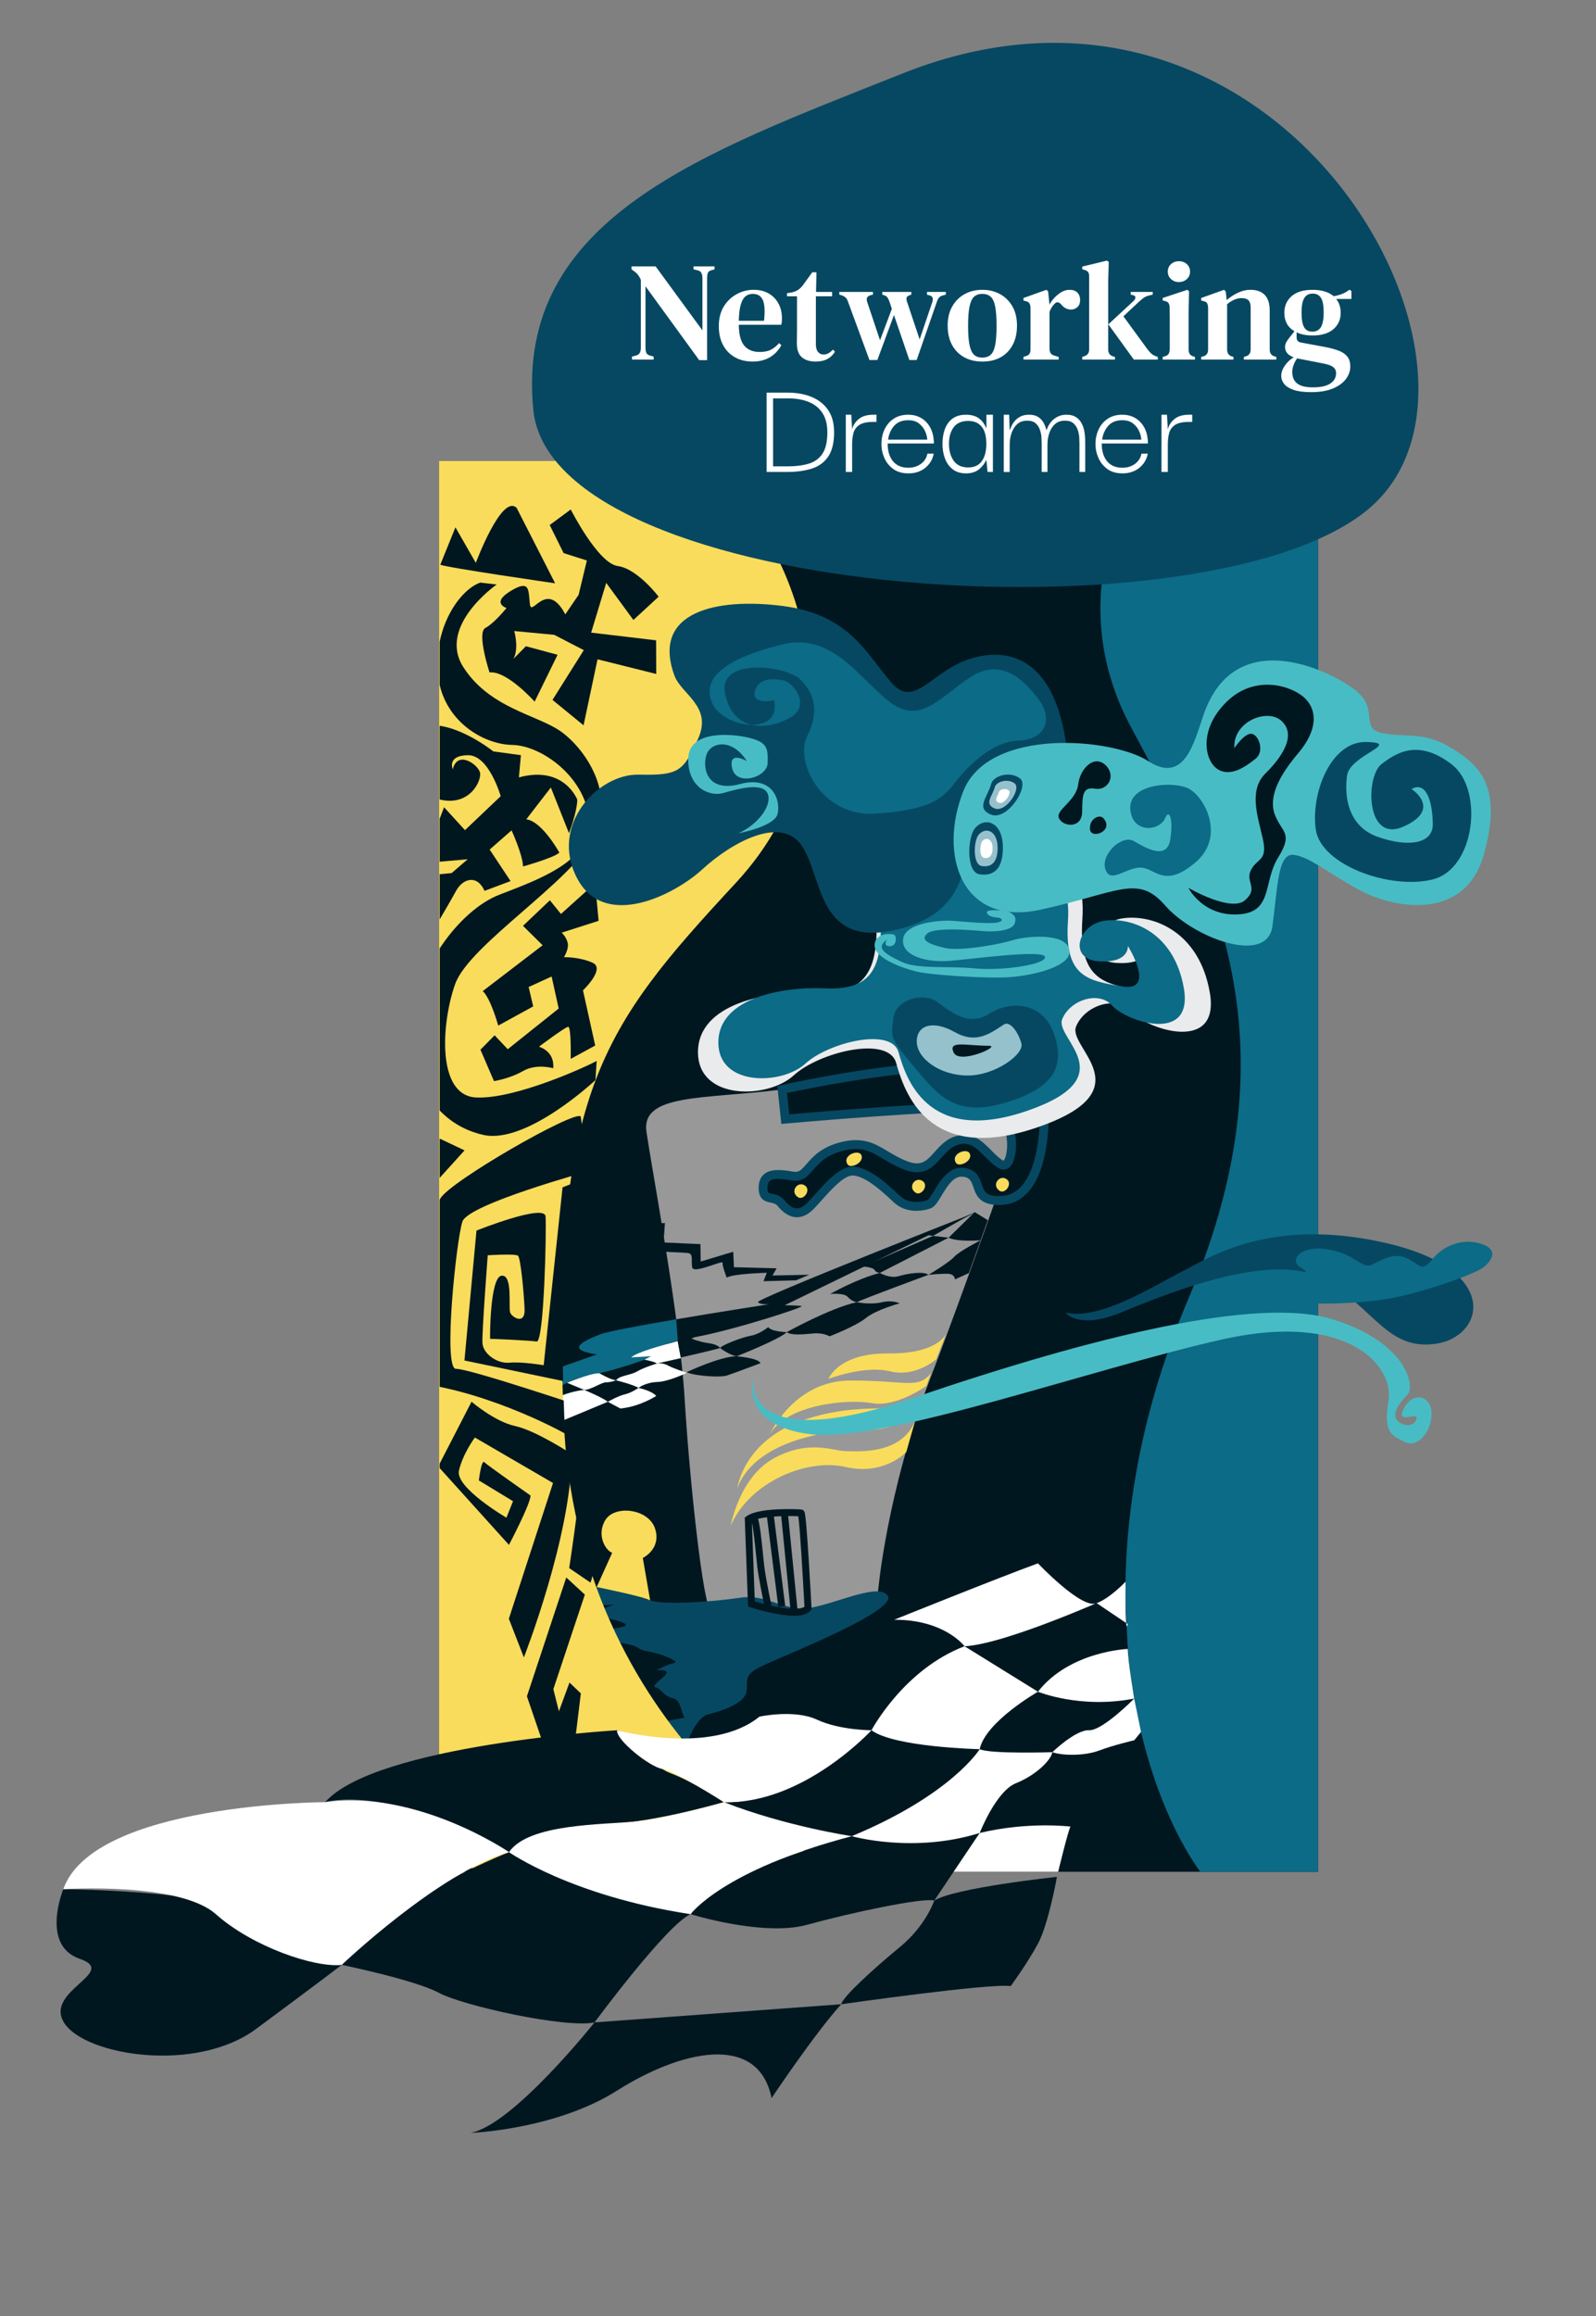 <?xml version="1.0" encoding="UTF-8"?><svg id="Capa_2" xmlns="http://www.w3.org/2000/svg" xmlns:xlink="http://www.w3.org/1999/xlink" viewBox="0 0 1080 1567"><rect x="0" y="0" width="1080" height="1567" fill="#808080" stroke="none"/><defs><style>.cls-1{clip-path:url(#clippath);}.cls-2{fill:none;}.cls-2,.cls-3,.cls-4,.cls-5,.cls-6,.cls-7,.cls-8,.cls-9,.cls-10,.cls-11{stroke-width:0px;}.cls-3{fill:#f9dc5c;}.cls-4{fill:#48bcc4;}.cls-5{fill:#95c1cc;}.cls-6{fill:#0c6b86;}.cls-7{fill:#064862;}.cls-8{fill:#989898;}.cls-9{fill:#fff;}.cls-10{fill:#eaebed;}.cls-11{fill:#011720;}</style><clipPath id="clippath"><path class="cls-2" d="m472.52,311.92h-175v951.98h265.87s-173.39-88.07-181.58-306.21,25.6-262.17,116.75-360.49c91.15-98.31,43.17-237.73-26.04-285.28Z"/></clipPath></defs><rect class="cls-11" x="297.03" y="311.88" width="594.81" height="954.46"/><path class="cls-8" d="m594.16,1076.67s5.8-67.49,35.62-144.85c29.82-77.36,74.22-207.02,75.25-209.88s-122.81,8.42-175.75,15.14c-52.94,6.72-95.71,2.53-91.82,28.81,3.89,26.28,22.52,125.38,25.81,180.18,3.29,54.8,12.54,141.4,17.87,143.71,0,0,94.13,15.46,113.03-13.11Z"/><path class="cls-7" d="m464.82,1179.34s6.09-17.54,14.31-19.52c8.22-1.98,24.57-7.07,25.97-15.28s-2.92-10.92,10.88-17.57c13.8-6.65,91.94-37.25,84.68-47.49-7.26-10.25-44.69,10.71-60.5,8.7-7.9-1-13.92-3.41-19.92-5.26s-11.97-3.15-19.77-1.95c-15.61,2.4-50.37,5.2-60.52,1.78-10.15-3.42-26.6-7.63-51.77-11.93-25.17-4.29-61-3.56-60.71,3.27.29,6.83,10.8,1.3,18.22,7.35s6.87,5.96,15.71,6.9c8.85.95,54.26-2.85,54.26-2.85,0,0-18.87,6.64-11.76,7.85s25.85,5.25,17.63,7.23c-8.22,1.98-23.4,3.76-17.87,5.9,5.52,2.13,14.64,4.81,21.75,6.03s5.05,3.4,13.53,4.84c8.48,1.45,21.88,6.93,17.24,7.78s-12.09,4.93-12.09,4.93c0,0,6.89-.8,7.07,1.49.17,2.28-11.44,9.31-7.61,9.96,3.83.65,5.68,6.32,11.7,7.34,6.02,1.03,6.02,12.57,8.21,12.94s-19.08,2.94-18.91,5.22,15.45,5.17,20.28,12.33Z"/><path class="cls-3" d="m439.95,1082.76l-4.97-28.74s12.76-6.1,8.31-19.81c-4.44-13.71-27.47-16.22-33.72-5.75-6.25,10.47.64,20.9,4.7,22.03l-10.48,23.2s31.98,6.52,36.16,9.06Z"/><path class="cls-11" d="m457.01,915.24c3.63-.9,9.19-9.86,13.32-10.62,26.55-4.86,74.84-20.55,72.1-21.02s-11.45-.55-11.45-.55l128.79-62.63s-148.78,58.52-146.87,60.53c1.91,2.01,7.96,1.36,7.96,1.36,0,0-32.67,5.03-63.29,10.24"/><path class="cls-6" d="m457.57,892.55c-23.8,4.05-46.35,8.2-51.39,10.17-11.51,4.52-24.25,10.34-2.32,13.6l-34.85,12.27-5.42,18.95s19.83-14.78,36.04-17.36c16.21-2.58,45.13-12.9,40.93-12.61s-13.45.78-13.45.78c0,0,11.88-6.33,31.56-11.23"/><path class="cls-11" d="m506.18,1086.89l1.57.51c.33.11,8.28,2.69,17.14,4.36,12.79,2.42,20.55,1.67,23.73-2.29l.57-.7-.05-.9c0-.16-.85-16.24-1.85-32.13-.59-9.35-1.11-16.81-1.56-22.17-.27-3.21-.51-5.71-.73-7.42-.33-2.63-.57-4.53-2.54-4.87-1.06-.18-8.46-.53-16.1-.17-10.75.51-17.97,2.16-21.46,4.91l-.94.74,2.23,60.13Zm2.62-56.7c1.15,4.91,2.24,15.92,2.81,21.76.34,3.41.63,6.36.9,8.53.93,7.36,3.48,19.87,4.49,24.66-2.65-.69-4.85-1.33-6.23-1.74l-1.97-53.21Zm35.57,56.85c-.75.52-2.15,1.1-4.78,1.3l-6.23-62.68c2.88,0,5.31.06,6.85.15,1.06,7.21,3.04,39.96,4.16,61.23Zm-15.74-61.29l6.22,62.59c-2.62-.16-5.65-.57-9.05-1.21-1.5-.28-2.98-.6-4.41-.92l.63-.14c-.04-.17-3.71-17.34-4.82-26.19-.27-2.11-.55-5.03-.89-8.4-1.34-13.56-2.27-20.42-3.37-23.93,1.81-.46,3.88-.82,6.07-1.09l7.67,60.71,4.68-.59-7.66-60.57c1.65-.12,3.31-.2,4.92-.26Z"/><path class="cls-3" d="m613.29,982.34s-15.06,16.2-41.05,10.15c-25.98-6.04-64.78,9.89-77.77,39.7,0,0,5.83-33.08,29.52-45.77,23.69-12.69,39.75-4.75,47.92-4.7s37.41,2.97,47.21-20.07l-5.83,20.69Z"/><path class="cls-3" d="m621.21,954.83s-10.88,13.17-39.12,12.92c-28.24-.24-72.43,9.6-83.09,39,0,0,3.72-31.74,44.39-45.91,40.68-14.17,72.83-3.21,79.79-12.19l-1.97,6.17Z"/><path class="cls-3" d="m626.91,937.61s-20.43,14.71-36.67,11.7c-16.24-3.01-57.87.61-69.38,21.22,0,0,16.29-36.45,54.43-36.55,38.14-.1,45.54,6.07,54.66-4.88l-3.03,8.51Z"/><path class="cls-3" d="m633.5,919.62s-13.97,12.44-31.18,8.15-41.64,5.08-41.64,5.08c0,0,6.56-17.54,40.41-17.19s39.18-13.38,39.18-13.38l-6.77,17.34Z"/><path class="cls-9" d="m458.71,907.3c-10.51,2.71-28.29,7.68-31.6,11.06l13.45-.78-4.46,2.31s6.89,1.22,8.34,2.59c0,0,7.41-1.63,16.4-3.68"/><path class="cls-11" d="m655.61,861.28l-9.36,4.27s-.08-3.72-5.1-3.8-12.9.73-12.9.73c0,0,13.92-8.23,17.41-12.14s17.93-11.24,17.93-11.24l-7.98,22.18Z"/><path class="cls-11" d="m641.89,837.35l17.66-17.31,8.89,5.46-4.85,13.59s-15.53,1.32-21.7-1.75Z"/><path class="cls-11" d="m641.89,837.35l-10.54-1.23-47.43,20.7s6.78.46,7.87,2.34,3.6,2.02,3.6,2.02l46.51-23.83Z"/><polygon class="cls-11" points="631.35 836.13 659.55 820.05 627.75 835.51 631.35 836.13"/><path class="cls-11" d="m595.38,861.18s6.71,3.99,12.75,2.19c6.04-1.8,16.77-3.53,20.11-.9,0,0-43.33,15.96-48.45,18.52,0,0-3.47-.54-6.06-3.51-2.59-2.98-12.04-2.05-12.04-2.05,0,0,18.38-10.38,33.68-14.24Z"/><path class="cls-11" d="m579.8,880.99s9.07,1.88,16.69.09c7.63-1.8,12.27.69,12.27.69,0,0-15.94,4.32-22.8,9.91-6.86,5.59-24.64,12.41-24.64,12.41,0,0-3.81-2.62-11.24-1.92-7.42.7-15.11,1.29-17.69-.94,0,0,29.78-16.53,47.41-20.23Z"/><path class="cls-11" d="m532.39,901.22s-10.25-.16-12.52-3.37c0,0-5.89,4.81-11.83,5.82s-20.43,6.7-20.71,8.34c0,0,5.96,4.68,11.16,5.56,0,0,29.58-11.64,33.9-16.35Z"/><path class="cls-11" d="m498.49,917.57s15.01,1.15,16.09,4.71c0,0-19.56,7.36-23.12,8.44s-20.08.52-26.91-2.34c0,0,22.67-10.77,33.94-10.82Z"/><path class="cls-11" d="m460.63,918.43c9.4-2.14,20.52-4.74,26.71-6.42,0,0-1.54-2.52-7.88-3.31s-13.16-3.71-13.16-3.71c0,0-3.2.75-7.8,1.94"/><path class="cls-9" d="m464.77,928.77s-9.21-2.98-12.87-5.01c-3.66-2.03-7.45-1.27-7.45-1.27,0,0-8.91,2.7-13.3,5.33-4.39,2.63-12.01,2.74-14.26,6.01,0,0,11.35,2.78,15.17,5.12,0,0,4.71-3.7,12.64-3.97s20.07-6.22,20.07-6.22Z"/><path class="cls-9" d="m432.06,938.96s8.71,1.77,12.02,5.43c0,0-10.79,7.17-24.26,8.53l-8.51-4.55s7.14-4.09,11.54-5.05,9.21-4.36,9.21-4.36Z"/><path class="cls-9" d="m416.89,933.84s-3.51,1.37-6.8,1.37-10.38,5.27-14.85,5.07l-11.49-4.75s14.74-6.34,21.83-6.49c0,0,7.44,4.42,11.31,4.8Z"/><path class="cls-9" d="m395.24,940.28s12.62,5.25,16.07,8.09l-32.03,13.35s-11.45-1.06-11.62-5.03-1.67-5.07-1.67-5.07c0,0,11.39-9.04,29.24-11.34Z"/><path class="cls-11" d="m538.65,866.19l-22,.61,2.26-5.71s-23.27.59-27.12,3.31c0,0-3.16-7.86-2.79-10.05s-19.92,7.95-20.63,3,.66-8.41-1.96-9.4-24.97-.3-25.83-3.55-.18-9.64-.18-9.64c0,0-15.8,1.01-16.84-1.14-1.04-2.15-2.21-19.57-3.88-18.28s-10.85,3.95-11.42-.94c-.57-4.88-1.02-8.9-1.02-8.9l18.94-.43,4.01,23.01,19.76-.65-.92,13.17,24.96,1.1.15,11.77,22.04-6.61.47,10.45,28.87.74-2.8,4.89,24.87-.54-8.95,3.81Z"/><path class="cls-11" d="m531.4,757.14s123.15-10.93,140.16-7.47,15.49,43.87,5.63,38.04-15.29-20.16-29.49-16.16c-14.2,4-15.87,23.7-33.92,17.25s-23.52-18.93-45.39-12.81c-21.88,6.12-20.32,21.76-32.21,19.65s-19.83-1.78-19.82,8.08c0,9.85,7.4,4.48,12.18,10.3,4.78,5.82,11.18,9.57,18.47,3.15,7.28-6.42,20.55-26.03,31.01-24.85s22.5,13.09,29.07,19.13,15.85,5.26,21.46,3.32c5.62-1.94,10.78-24.35,24.54-21.48,13.76,2.87,2.27,20.58,25.53,18.8,23.26-1.79,32.31-38.09,26.39-90.14,0,0-59.57-9.93-175.75,15.14l2.13,20.06Z"/><path class="cls-7" d="m539.33,823.52c-.32,0-.65-.01-.97-.04-4.21-.34-8.29-2.89-12.13-7.57-1.23-1.5-2.64-1.86-4.82-2.31-3.2-.66-8.03-1.66-8.04-9.9,0-4.15,1.24-7.3,3.7-9.36,4.46-3.75,12.08-3.02,19.64-1.67,3.84.68,5.44-.98,9.03-5.12,4.02-4.65,9.52-11.01,21.85-14.46,16.06-4.49,24.4.52,33.22,5.82,4.15,2.49,8.44,5.07,13.99,7.06,8.91,3.19,12.63-.98,17.77-6.74,3.65-4.09,7.79-8.73,14.32-10.57,11.32-3.19,17.97,3.57,23.83,9.54,2.65,2.7,5.15,5.25,8,6.93.15.09.25.13.3.14,1.18-.72,3.28-6.68,2.2-15.67-.89-7.38-4.05-15.72-10.26-16.99-13.12-2.67-96.85,3.76-139.3,7.52l-2.94.26-2.72-25.67,2.63-.57c115.41-24.91,174.42-15.58,176.88-15.17l2.23.37.26,2.25c4.52,39.7.45,69.5-11.46,83.92-4.8,5.81-10.74,9.02-17.67,9.55-15.75,1.2-18.3-6.33-20.16-11.83-1.37-4.05-2.26-6.2-6.22-7.02-6.36-1.33-10.51,4.61-15.26,12.52-2.63,4.37-4.7,7.82-7.69,8.86-7.09,2.45-17.24,2.7-24.47-3.95-.52-.48-1.07-.99-1.65-1.53-6.38-5.93-17.07-15.86-25.73-16.83-6.12-.69-14.97,9.24-21.44,16.49-2.77,3.1-5.16,5.79-7.26,7.63-3.1,2.73-6.35,4.11-9.67,4.11Zm-12.71-25.95c-2.42,0-4.5.36-5.7,1.37-.39.32-1.56,1.31-1.55,4.76,0,3.35.5,3.46,3.25,4.02,2.37.49,5.61,1.16,8.25,4.38,2.77,3.38,5.45,5.19,7.98,5.39,2.01.17,4.03-.69,6.19-2.59,1.82-1.61,4.21-4.29,6.75-7.12,7.75-8.69,17.39-19.5,26.59-18.46,10.63,1.2,21.77,11.55,29.14,18.4.57.53,1.12,1.04,1.63,1.51,6.82,6.27,16.57,3.35,18.45,2.69.99-.42,3.11-3.94,4.51-6.28,4.21-7.01,10.57-17.61,21.62-15.3,7.5,1.56,9.33,7.01,10.68,10.98,1.69,5,2.92,8.62,14.01,7.76,5.24-.4,9.79-2.89,13.51-7.39,10.48-12.69,14.24-40.72,10.38-77.1-5.17-.63-19.24-2-41.78-1.48-26.27.6-69.67,3.93-127.98,16.34l1.53,14.44c19.26-1.68,122.14-10.41,138.08-7.17,6.95,1.41,12.17,7.99,14.34,18.06,2.06,9.57,1.13,21.66-3.98,25.35-2.03,1.47-4.53,1.52-6.85.15-3.52-2.08-6.42-5.04-9.23-7.89-6.21-6.32-10.4-10.09-17.92-7.97-4.85,1.37-8.06,4.97-11.47,8.79-5.42,6.07-11.56,12.95-24.27,8.4-6.11-2.19-10.86-5.04-15.06-7.56-8.68-5.21-14.95-8.98-28.52-5.18-10.59,2.96-15.21,8.31-18.93,12.61-3.74,4.33-7.26,8.41-14.61,7.11-2.95-.52-6.23-1.01-9.04-1.01Z"/><path class="cls-3" d="m539.87,809.88c3.85,2.7,9.42-5,4.63-7.96-4.8-2.96-10.1,4.13-4.63,7.96Z"/><path class="cls-3" d="m619.5,806.85c3.85,2.7,9.42-5,4.63-7.96-4.8-2.96-10.1,4.13-4.63,7.96Z"/><path class="cls-3" d="m676.3,805.56c3.85,2.7,9.42-5,4.63-7.96s-10.1,4.13-4.63,7.96Z"/><path class="cls-3" d="m573.54,787.76c1.97,3.07,10.95-.99,9.5-5.89s-13.53-.36-9.5,5.89Z"/><path class="cls-3" d="m646.91,786.76c1.97,3.07,10.95-.99,9.5-5.89-1.45-4.9-13.53-.36-9.5,5.89Z"/><path class="cls-6" d="m775.8,311.88s-62.56,82.96-10.39,180.24c52.17,97.28,114.81,207.89,38.95,386.09s-36.57,325.67,7.79,388.14h79.69V311.88h-116.04Z"/><path class="cls-3" d="m472.02,311.88h-175v951.98h265.87s-173.39-88.07-181.58-306.21,25.6-262.17,116.75-360.49c91.15-98.31,43.17-237.73-26.04-285.28Z"/><path class="cls-11" d="m752.04,1079.95s-16.39,9.22-36.87,12.29-62.47,21.51-62.47,21.51c0,0,32.77,27.75,49.67,30.77,0,0,20.7-27.13,60.79-28.95l-1.59-31.92s-3.38-.63-9.52-3.7Z"/><path class="cls-11" d="m652.7,1113.75s-9.73-9.73-18.95-12.8c-9.22-3.07-28.68-5.12-28.68-5.12,0,0-30.72,19.46-39.94,29.7-9.22,10.24-51.21,35.84-51.21,35.84,0,0,27.65-2.05,38.92,2.05s36.87,7.17,36.87,7.17c0,0,10.75-17.92,23.04-30.21s39.94-26.63,39.94-26.63Z"/><path class="cls-11" d="m702.37,1144.52s-34.31,18.38-39.43,38.87c0,0,36.87,3.07,49.16,2.05,0,0,14.82-12.29,24.82-14.85s29.68-16.75,30.59-21.43c0,0-36.98,6.68-65.14-4.63Z"/><path class="cls-11" d="m662.94,1183.39s-59.4-4.1-73.22-12.8c0,0-48.65,49.67-99.85,48.65,0,0,47.11,20.42,86.54,23.01,0,0,76.3-30.18,86.54-58.86Z"/><path class="cls-11" d="m712.1,1185.44s-7.17,10.24-19.46,17.41c-12.29,7.17-28.68,27.36-29.7,37.24,0,0,46.09-7.26,61.45-4.33,0,0,30.94-47.01,43.12-58.39,0,0-15.47,3.72-23.66,6.92-8.2,3.2-31.75,1.15-31.75,1.15Z"/><path class="cls-11" d="m489.87,1219.23s-19.46-13.31-35.84-19.46-23.7-26.63-36.43-29.19c0,0-163.28,9.73-197.58,48.65,0,0,41.48-13.31,124.44,33.8,0,0,26.63-16.39,63.5-18.43,36.87-2.05,81.93-15.36,81.93-15.36Z"/><path class="cls-11" d="m576.41,1242.24s-98.83,26.14-109.07,52.77c0,0,49.16,15.36,78.86,7.17,29.7-8.19,77.83-18.43,86.03-16.39l30.72-45.72s-40.96,11.86-86.54,2.16Z"/><path class="cls-11" d="m467.34,1295.02s-83.47-16.9-122.89-41.99c0,0-89.61,35.33-113.16,76.3,0,0,49.56,10.18,65.75,18.92,16.18,8.73,85.82,24.1,105.28,20,0,0,49.16-66.57,65.03-73.22Z"/><path class="cls-11" d="m632.22,1285.8s-5.63,16.9-23.04,31.24c-17.41,14.34-38.92,33.8-39.94,38.92,0,0,100.36-14.34,114.7-12.29,0,0,11.27-15.36,18.43-28.68,7.17-13.31,12.86-45.23,12.86-45.23,0,0-69.18,7.34-83.01,16.05Z"/><path class="cls-11" d="m231.28,1329.32s-50.18-7.17-57.35-28.68-131.09-22.53-131.09-22.53c0,0-15.64,37.92,11.13,47.12,26.77,9.2-24.9,21.83-10.33,43.68,14.57,21.85,88.97,33.84,129.6,3.78,40.63-30.06,58.04-43.38,58.04-43.38Z"/><path class="cls-11" d="m402.31,1368.24s-55.3,69.64-83.98,74.76c0,0,57.35-2.05,99.34-28.68,41.99-26.63,95.24-39.94,104.46,5.12,0,0,28.68-43.01,47.11-63.5l-166.93,12.29Z"/><path class="cls-9" d="m489.87,1219.23s-37.89,10.78-59.91,13.07-72.2,1.27-85.52,20.73c0,0,41.99,29.7,122.89,41.99,0,0,21.51-29.76,109.07-52.77,0,0-44.55-6.63-86.54-23.01Z"/><path class="cls-9" d="m417.59,1170.59s63.57,17.41,96.34-9.22c0,0,23.55-5.12,38.92,2.05,15.36,7.17,36.87,7.17,36.87,7.17,0,0-46.09,50.18-99.85,48.65,0,0-32.85-20.91-41.77-22.49s-31.6-20.01-30.51-26.16Z"/><path class="cls-9" d="m344.44,1253.03s-61.97-42.5-124.44-33.8c0,0-156.68.51-177.17,58.89,0,0,78.45-5.12,103.23,16.9,24.78,22.02,66.77,36.36,85.2,34.31,0,0,65.54-62.47,113.16-76.3Z"/><path class="cls-4" d="m509.89,931.2s-11.31,55.25,108.72,14.32c120.04-40.92,232.2-68.71,282.97-53,50.77,15.71,56.23,45.72,50.77,51.18-5.46,5.46-12.73,14.55-4.55,19.1,8.18,4.55,12.73-3.64,10-4.55-2.73-.91-13.64,4.55-7.28-6.37,6.37-10.91,18.19-7.28,18.19,4.55s-9.09,23.64-18.19,19.1c-9.09-4.55-14.55-6.37-10.91-28.19,3.64-21.83-25.46-60.93-113.67-40.92-88.21,20.01-227.55,69.7-277.01,63.95-49.46-5.75-39.06-39.17-39.06-39.17Z"/><path class="cls-7" d="m721.06,888.07s8.66,11.66,37.23,0c28.57-11.66,102.46-42.73,137.36-22.65,34.9,20.08,43.08,48.27,75.82,43.72,32.74-4.55,45.47-50.02-33.65-68.2-79.12-18.19-120.86,10.7-139.09,19.9-18.23,9.2-54.34,32.52-77.66,27.23Z"/><path class="cls-6" d="m1003.76,857.5c-5.72,4.36-43.63,18.34-68.87,21.89s-66.08,3.97-77.65-2.4c-11.57-6.37-1.85-13.01,11.18-12.29,13.03.71,19.67-3.03,11.73-7.2-7.94-4.17-1.19-15.19,17.77-12.35,18.96,2.84,23.74,13.49,30,10.66,6.26-2.84,15.03-9,24.27-4.49s9.72,9.75,17.06.61c7.35-9.14,20.91-15.14,34.51-9.89,13.6,5.25,0,15.47,0,15.47Z"/><path class="cls-7" d="m610.27,49.89c-134.09,53.55-262.02,97.49-249.41,227.3,12.61,129.81,463.08,158.51,567.36,65.28,104.28-93.23-61.82-394.86-317.95-292.58Z"/><path class="cls-9" d="m427.65,243.27v-2l2.77-.76c1.21-.32,2.05-.92,2.53-1.81.48-.89.71-1.97.71-3.24v-46.16c-.57-1.21-1.06-2.11-1.48-2.72-.42-.6-.84-1.13-1.29-1.57-.45-.44-1.05-.95-1.81-1.53l-1.72-1.24v-2h16.31l31.66,43.3v-35.38c0-1.27-.21-2.38-.62-3.34-.41-.95-1.26-1.59-2.53-1.91l-2.86-.67v-2h14.21v2l-2.38.67c-1.21.38-1.96,1.03-2.24,1.96-.29.92-.43,2.02-.43,3.29v55.5h-5.34l-36.34-49.97v41.68c0,1.33.19,2.45.57,3.34.38.89,1.18,1.49,2.38,1.81l2.58.76v2h-14.69Z"/><path class="cls-9" d="m509.86,196.06c4.01,0,7.44.83,10.3,2.48,2.86,1.65,5.07,3.93,6.63,6.82,1.56,2.89,2.34,6.22,2.34,9.97,0,.83-.03,1.61-.1,2.34-.06.73-.19,1.42-.38,2.05h-28.71c.06,6.55,1.29,11.25,3.67,14.11,2.38,2.86,5.87,4.29,10.44,4.29,3.18,0,5.75-.52,7.72-1.57,1.97-1.05,3.78-2.53,5.44-4.43l1.53,1.43c-1.91,3.5-4.5,6.22-7.77,8.15-3.28,1.94-7.17,2.91-11.68,2.91s-8.49-.95-11.92-2.86c-3.43-1.91-6.12-4.66-8.06-8.25-1.94-3.59-2.91-7.9-2.91-12.92s1.13-9.63,3.39-13.26c2.26-3.62,5.18-6.4,8.77-8.34,3.59-1.94,7.36-2.91,11.3-2.91Zm-.48,2.77c-1.84,0-3.45.52-4.82,1.57-1.37,1.05-2.45,2.89-3.24,5.53-.8,2.64-1.26,6.34-1.38,11.11h17.07c.7-6.42.45-11.06-.76-13.92-1.21-2.86-3.5-4.29-6.87-4.29Z"/><path class="cls-9" d="m551.91,244.61c-3.94,0-7.04-.97-9.3-2.91-2.26-1.94-3.39-5.1-3.39-9.49,0-1.53.02-2.97.05-4.34.03-1.37.05-2.97.05-4.82v-22.6h-6.77v-2.1l2.58-.38c1.84-.32,3.42-.89,4.72-1.72,1.3-.83,2.49-1.97,3.58-3.43l6.2-8.58h2.86l-.29,13.26h10.87v2.96h-10.97v32.52c0,2.29.49,4.01,1.48,5.15.98,1.14,2.21,1.72,3.67,1.72,1.27,0,2.42-.3,3.43-.91,1.02-.6,2.03-1.41,3.05-2.43l1.24,1.43c-1.21,2.1-2.89,3.74-5.05,4.91-2.16,1.18-4.83,1.76-8.01,1.76Z"/><path class="cls-9" d="m588.34,243.56l-14.59-39.67c-.38-1.14-.91-2.02-1.57-2.62-.67-.6-1.54-1.1-2.62-1.48l-1.62-.48v-1.81h22.79v1.81l-1.53.38c-2.42.64-3.21,2.16-2.38,4.58l8.68,25.94,8.01-21.27-1.43-4.29c-.45-1.33-.91-2.38-1.38-3.15-.48-.76-1.16-1.3-2.05-1.62l-1.62-.57v-1.81h19.65v1.81l-1.33.48c-1.02.38-1.64.91-1.86,1.57-.22.67-.11,1.64.33,2.91l8.49,25.37,8.58-25.27c.76-2.48.19-3.97-1.72-4.48l-1.91-.57v-1.81h12.78v1.81l-2.1.57c-1.08.32-1.91.8-2.48,1.43-.57.64-1.05,1.53-1.43,2.67l-13.73,39.58h-4.96l-10.4-30.42-11.25,30.42h-5.34Z"/><path class="cls-9" d="m664.73,244.61c-4.71,0-8.82-.99-12.35-2.96-3.53-1.97-6.26-4.77-8.2-8.39-1.94-3.62-2.91-7.95-2.91-12.97s1.03-9.35,3.1-12.97c2.07-3.62,4.86-6.4,8.39-8.34,3.53-1.94,7.52-2.91,11.97-2.91s8.44.97,11.97,2.91c3.53,1.94,6.33,4.71,8.39,8.3,2.07,3.59,3.1,7.93,3.1,13.02s-.97,9.36-2.91,13.02c-1.94,3.66-4.66,6.45-8.15,8.39-3.5,1.94-7.63,2.91-12.4,2.91Zm0-2.67c2.29,0,4.15-.62,5.58-1.86,1.43-1.24,2.46-3.42,3.1-6.53.63-3.11.95-7.47.95-13.07s-.32-10.06-.95-13.21c-.64-3.15-1.67-5.34-3.1-6.58-1.43-1.24-3.29-1.86-5.58-1.86s-4.13.62-5.53,1.86-2.43,3.43-3.1,6.58c-.67,3.15-1,7.55-1,13.21s.33,9.95,1,13.07c.67,3.12,1.7,5.29,3.1,6.53s3.24,1.86,5.53,1.86Z"/><path class="cls-9" d="m692.58,243.27v-1.81l1.43-.48c1.27-.32,2.15-.86,2.62-1.62.48-.76.71-1.78.71-3.05v-27.94c-.06-1.4-.32-2.46-.76-3.19-.45-.73-1.3-1.22-2.58-1.48l-1.43-.38v-1.72l15.54-5.53,1.14,1.05.86,8.39v.67c.95-1.78,2.16-3.43,3.62-4.96,1.46-1.53,3.05-2.77,4.77-3.72,1.72-.95,3.43-1.43,5.15-1.43,2.42,0,4.23.64,5.44,1.91,1.21,1.27,1.81,2.89,1.81,4.86,0,2.16-.6,3.8-1.81,4.91-1.21,1.11-2.67,1.67-4.39,1.67-2.54,0-4.74-1.14-6.58-3.43l-.19-.19c-.64-.76-1.35-1.19-2.15-1.29-.8-.1-1.57.3-2.34,1.19-.64.64-1.23,1.38-1.76,2.24-.54.86-1.03,1.86-1.48,3v24.99c0,1.21.25,2.21.76,3,.51.8,1.37,1.35,2.58,1.67l2.86.86v1.81h-23.84Z"/><path class="cls-9" d="m732.35,243.27v-1.81l1.43-.48c2.16-.63,3.24-2.19,3.24-4.67v-49.4c0-1.27-.25-2.24-.76-2.91s-1.4-1.16-2.67-1.48l-1.24-.38v-1.81l16.69-4.01,1.24.86-.38,13.45v45.68c0,2.54,1.08,4.13,3.24,4.77l1.34.38v1.81h-22.13Zm34.91,0l-17.26-23.84,16.88-15.64c.83-.7,1.3-1.48,1.43-2.34.13-.86-.41-1.45-1.62-1.76l-1.53-.38v-1.81h14.88v1.81l-2.77.67c-1.4.38-2.54.91-3.43,1.57-.89.67-1.94,1.54-3.15,2.62l-10.49,9.82,16.21,22.22c1.02,1.33,1.94,2.37,2.77,3.1.83.73,1.94,1.35,3.34,1.86l.95.29v1.81h-16.21Z"/><path class="cls-9" d="m786.8,243.27v-1.81l1.43-.38c1.27-.38,2.13-.95,2.57-1.72.44-.76.7-1.78.76-3.05v-23.03c0-1.68-.03-3.42-.1-5.2,0-1.27-.24-2.27-.71-3-.48-.73-1.35-1.22-2.62-1.48l-1.34-.29v-1.72l16.69-5.53,1.14,1.05-.29,13.54v25.75c0,1.27.24,2.29.71,3.05.48.76,1.32,1.34,2.53,1.72l1.05.29v1.81h-21.84Zm10.97-52.45c-2.1,0-3.88-.67-5.34-2-1.46-1.33-2.19-3.02-2.19-5.05s.73-3.8,2.19-5.1c1.46-1.3,3.24-1.96,5.34-1.96s3.88.65,5.34,1.96c1.46,1.3,2.19,3,2.19,5.1s-.73,3.72-2.19,5.05c-1.46,1.34-3.24,2-5.34,2Z"/><path class="cls-9" d="m812.84,243.27v-1.81l1.53-.38c2.1-.63,3.15-2.19,3.15-4.67v-28.13c-.06-1.33-.29-2.37-.67-3.1-.38-.73-1.21-1.22-2.48-1.48l-1.53-.38v-1.72l15.45-5.53,1.14,1.05.67,5.91c2.29-2.03,4.85-3.7,7.68-5.01,2.83-1.3,5.61-1.96,8.34-1.96,4.2,0,7.42,1.14,9.68,3.43,2.26,2.29,3.39,5.79,3.39,10.49v26.51c0,2.48,1.14,4.04,3.43,4.67l1.05.29v1.81h-21.94v-1.81l1.43-.38c2.1-.7,3.15-2.26,3.15-4.67v-28.32c0-2.22-.48-3.85-1.43-4.86-.95-1.02-2.54-1.53-4.77-1.53-3.12,0-6.36,1.37-9.73,4.1v30.71c0,2.48,1.11,4.04,3.34,4.67l.95.29v1.81h-21.84Z"/><path class="cls-9" d="m888.18,226.96c-4.2,0-7.79-.7-10.78-2.1v3.43c0,1.91.95,3.05,2.86,3.43l16.97,3.15c3.24.64,6.1,1.42,8.58,2.34,2.48.92,4.42,2.23,5.82,3.91,1.4,1.69,2.1,3.96,2.1,6.82,0,3.05-1,5.9-3,8.54-2,2.64-4.96,4.77-8.87,6.39-3.91,1.62-8.79,2.43-14.64,2.43-5.02,0-9.01-.52-11.97-1.57-2.96-1.05-5.07-2.4-6.34-4.05-1.27-1.65-1.91-3.43-1.91-5.34,0-2.29.78-4.58,2.34-6.87,1.56-2.29,3.58-4.2,6.06-5.72-3.88-1.46-5.82-3.78-5.82-6.96,0-1.21.29-2.32.86-3.34.57-1.02,1.27-2.03,2.1-3.05l3.43-4.29c-4.58-2.67-6.87-6.83-6.87-12.49,0-4.64,1.64-8.39,4.91-11.25,3.27-2.86,8-4.29,14.16-4.29s10.93,1.43,14.31,4.29c2.03-.32,3.94-.83,5.72-1.53,1.78-.7,3.43-1.65,4.96-2.86l1.33.95v5.34h-10.3c2.03,2.54,3.05,5.66,3.05,9.35,0,4.52-1.64,8.2-4.91,11.06-3.28,2.86-8,4.29-14.16,4.29Zm-13.73,24.61c0,3.5,1.11,6.12,3.34,7.87,2.22,1.75,5.75,2.62,10.59,2.62,5.34,0,9.3-.87,11.87-2.62,2.58-1.75,3.86-4.05,3.86-6.91,0-1.78-.65-3.18-1.96-4.2-1.3-1.02-3.48-1.81-6.53-2.38l-17.07-3.34c-.26-.06-.51-.13-.76-.19-.95,1.27-1.75,2.73-2.38,4.39-.64,1.65-.95,3.24-.95,4.77Zm13.54-27.18c2.67,0,4.62-1.03,5.87-3.1,1.24-2.07,1.86-5.39,1.86-9.97s-.61-7.76-1.81-9.73c-1.21-1.97-3.08-2.96-5.63-2.96s-4.43,1-5.67,3c-1.24,2-1.86,5.29-1.86,9.87s.57,7.87,1.72,9.87,2.99,3,5.53,3Z"/><path class="cls-9" d="m564.43,292.41c0,7.06-1.32,12.54-3.96,16.45-2.64,3.91-6.34,6.63-11.11,8.15s-10.33,2.29-16.69,2.29h-13.92v-53.69h13.92c6.36,0,11.92,1,16.69,3,4.77,2,8.47,4.98,11.11,8.92,2.64,3.94,3.96,8.9,3.96,14.88Zm-41.29,23.08h10.3c5.28,0,9.9-.6,13.88-1.81,3.97-1.21,7.06-3.46,9.25-6.77,2.19-3.31,3.29-8.14,3.29-14.5,0-5.21-1.1-9.52-3.29-12.92-2.19-3.4-5.28-5.91-9.25-7.53-3.97-1.62-8.6-2.43-13.88-2.43h-10.3v45.97Z"/><path class="cls-9" d="m572.34,319.3v-38.72h3.72l.57,9.92c.63-2.73,2.13-5.07,4.48-7.01,2.35-1.94,5.66-2.91,9.92-2.91h2.1v4.86h-2.1c-4.32,0-7.5.68-9.54,2.05-2.04,1.37-3.35,3.19-3.96,5.48-.61,2.29-.91,4.83-.91,7.63v18.69h-4.29Z"/><path class="cls-9" d="m614.69,320.25c-4.13,0-7.55-.98-10.25-2.96-2.7-1.97-4.72-4.5-6.06-7.58-1.33-3.08-1.97-6.28-1.91-9.58,0-3.43.7-6.64,2.1-9.63,1.4-2.99,3.45-5.39,6.15-7.2,2.7-1.81,5.99-2.72,9.87-2.72,4.83,0,8.82,1.57,11.97,4.72,3.15,3.15,4.91,7.36,5.29,12.64.06.32.1,1.02.1,2.1h-31.28c0,5.09,1.21,9.09,3.62,12.02,2.42,2.93,5.88,4.39,10.4,4.39,3.24,0,6.06-.86,8.44-2.58,2.38-1.72,3.86-4.04,4.44-6.96h4.29c-.76,3.94-2.69,7.15-5.77,9.63-3.08,2.48-6.88,3.72-11.4,3.72Zm-13.73-22.79h26.51c-.06-1.65-.52-3.5-1.38-5.53-.86-2.03-2.23-3.81-4.1-5.34-1.88-1.53-4.34-2.29-7.39-2.29-4.2,0-7.41,1.3-9.63,3.91-2.23,2.61-3.56,5.69-4,9.25Z"/><path class="cls-9" d="m653.6,320.25c-3.56,0-6.52-.91-8.87-2.72-2.35-1.81-4.1-4.23-5.25-7.25-1.14-3.02-1.72-6.37-1.72-10.06s.59-7.23,1.76-10.25c1.18-3.02,2.94-5.34,5.29-6.96,2.35-1.62,5.28-2.43,8.77-2.43,3.75,0,6.74.84,8.96,2.53,2.22,1.69,3.81,3.88,4.77,6.57l.19-.52v-8.58h4.39v38.72h-3.62l-.76-7.84-.19-.17c-1.02,2.35-2.64,4.44-4.86,6.25-2.23,1.81-5.18,2.72-8.87,2.72Zm1.62-4.01c4.07,0,7.12-1.41,9.16-4.24,2.03-2.83,3.05-6.72,3.05-11.68,0-5.28-1.07-9.19-3.2-11.73-2.13-2.54-5.13-3.81-9.01-3.81-4.52,0-7.82,1.45-9.92,4.34-2.1,2.89-3.15,6.6-3.15,11.11s1.08,8.55,3.24,11.54c2.16,2.99,5.44,4.48,9.82,4.48Z"/><path class="cls-9" d="m679.25,319.3v-38.72h3.62l.38,10.3h.19c.19-.57.52-1.41,1-2.53.48-1.11,1.19-2.26,2.15-3.43.95-1.18,2.22-2.19,3.81-3.05,1.59-.86,3.56-1.29,5.91-1.29,2.54,0,4.59.49,6.15,1.48,1.56.99,2.78,2.27,3.67,3.86.89,1.59,1.53,3.24,1.91,4.96h.19c.19-.57.56-1.41,1.1-2.53.54-1.11,1.33-2.26,2.38-3.43,1.05-1.18,2.4-2.19,4.05-3.05,1.65-.86,3.66-1.29,6.01-1.29,2.54,0,4.61.51,6.2,1.53,1.59,1.02,2.83,2.31,3.72,3.86.89,1.56,1.53,3.23,1.91,5.01.38,1.78.6,3.48.67,5.1.06,1.62.09,2.97.09,4.05v19.17h-3.91v-19.26c0-1.08-.05-2.46-.14-4.15-.09-1.68-.45-3.4-1.05-5.15-.6-1.75-1.57-3.21-2.91-4.39-1.34-1.18-3.24-1.76-5.72-1.76-2.73,0-4.96.76-6.68,2.29-1.72,1.53-3,3.53-3.86,6.01-.86,2.48-1.29,5.18-1.29,8.11v18.31h-3.91v-19.26c0-1.08-.05-2.46-.14-4.15-.1-1.68-.45-3.4-1.05-5.15-.61-1.75-1.57-3.21-2.91-4.39-1.34-1.18-3.24-1.76-5.72-1.76-2.73,0-4.96.76-6.68,2.29-1.72,1.53-3,3.53-3.86,6.01-.86,2.48-1.29,5.18-1.29,8.11v18.31h-4.01Z"/><path class="cls-9" d="m759.55,320.25c-4.13,0-7.55-.98-10.25-2.96-2.7-1.97-4.72-4.5-6.06-7.58-1.33-3.08-1.97-6.28-1.91-9.58,0-3.43.7-6.64,2.1-9.63,1.4-2.99,3.45-5.39,6.15-7.2,2.7-1.81,5.99-2.72,9.87-2.72,4.83,0,8.82,1.57,11.97,4.72,3.15,3.15,4.91,7.36,5.29,12.64.06.32.1,1.02.1,2.1h-31.28c0,5.09,1.21,9.09,3.62,12.02,2.42,2.93,5.88,4.39,10.4,4.39,3.24,0,6.06-.86,8.44-2.58,2.38-1.72,3.86-4.04,4.43-6.96h4.29c-.76,3.94-2.69,7.15-5.77,9.63-3.08,2.48-6.88,3.72-11.4,3.72Zm-13.73-22.79h26.51c-.06-1.65-.52-3.5-1.38-5.53-.86-2.03-2.23-3.81-4.1-5.34-1.88-1.53-4.34-2.29-7.39-2.29-4.2,0-7.41,1.3-9.63,3.91-2.23,2.61-3.56,5.69-4.01,9.25Z"/><path class="cls-9" d="m785.97,319.3v-38.72h3.72l.57,9.92c.63-2.73,2.13-5.07,4.48-7.01,2.35-1.94,5.66-2.91,9.92-2.91h2.1v4.86h-2.1c-4.32,0-7.5.68-9.54,2.05-2.04,1.37-3.35,3.19-3.96,5.48-.61,2.29-.91,4.83-.91,7.63v18.69h-4.29Z"/><g class="cls-1"><path class="cls-11" d="m349.62,343.63l26.04,51s-73.93-10.68-77.7-12.61l10.23-25.27,13.79,24.06s17.58-47.11,27.65-37.18Z"/><path class="cls-11" d="m372,355.18l14.22-10.49s18.44,36.44,31.8,38.25c13.36,1.81,27.68,20.76,27.68,20.76l-17.09,15.73-18.38-25.08-10.2,33.64,43.96,5.22.08,22.74-39.72-9.9-9.46,44.66-21.02-17.19,21.18-33.68-20.03-10.35-27.04-2.57s3.4,11.73-.55,18.84l8.44-8.55,21.44,5.78-15.53,31.71s-18.73-21.07-30.52-19.78c0,0-8.83-26.94-2.8-30.1,6.03-3.16,14.3-13.48,14.3-13.48,0,0-10.64-3.33,2.69-11.45,13.34-8.12,12.06-.82,13.1,8.76,1.04,9.57,11.22-17.16,23.98,6.98l9.02-13.21,5.59-23.22-15.75-5.01-9.42-19.01Z"/><path class="cls-11" d="m325.01,394.15l11.09,1.29s-40.36,28.05-22.58,55.88c17.78,27.83,50.02,32.3,65.81,43.4,15.79,11.1,37.96,41.64,22.53,71.81-15.43,30.17-84.41,72.73-93.84,99.18-9.42,26.45-12.61,75.38,14.04,76.77,26.65,1.39,75.92-21.42,81.69-24.72l-.83,12.99s-46.47,43.6-75.78,37.08c-29.31-6.52-49.74-33.08-47.92-73.03s32.42-79.27,58.55-89.43c26.13-10.16,63.99-23.13,60.88-51.55-3.11-28.42-32.14-49.48-52.07-49.84-19.93-.36-47.28-16.7-50.25-47.88-2.96-31.17,14.43-56.98,28.66-61.95Z"/><path class="cls-11" d="m287.09,491s-11,44.29,9.77,49.74,29.06-12.45,28-17.88-15.27-15.69-18.46-2.42c0,0-4.18-9.29,10.17-9.52,14.35-.23,22.24,27.74,22.24,27.74l-24.16,22.97-14.15-15.51s-14.52,38.23-15.44,38.11,31.42-2.92,31.42-2.92l-10.87,9.37-16.89,1.57-1.54,47.39s16.64-28.07,21.36-36.8c4.71-8.73,14.42-11.29,19.33-.14l17.62-6.61-14.14-21.34,14.82-12.98s7.54,16.43,7.76,24.42c0,0,21.04-5.89,24.58-9.36,0,0-11.63-21.21-22.39-22.52l16.64-21.54,12.27,30.91s5.35-13.76,5.63-22.63c0,0-8.81-23.49-39.53-15.11l1.36-15.05-18.65-2.52s-26.08-20.96-46.74-17.38Z"/><path class="cls-11" d="m367.19,639.51l-13.28-13.14,18.19-17.29,7.49,9.25,23.12-20.79,2.36,25.43-25,8.02s3.15,2.73,4.09,6.93c.94,4.21-2.55,9.66-2.55,9.66,0,0,10.05-.34,19.26,3.68,9.21,4.02-6.37,18.73-6.37,18.73l8.27,37.36-16.59,9.03s.47-21.9-1.72-21.69-19.75,13.44-19.75,13.44c0,0,10.77,2.87,9.64,14.58,0,0-11.18-3.38-20.45,1.9s-19.63,6.8-19.63,6.8l-9.16-21.25,9.59-9.73,8.89,9.4,34.47-27.52-4.78-21.66-15.55,7.1,3.09,13.12-23.68,12.98s-5.02-18.32-10.46-23.34l40.49-30.99Z"/><polygon class="cls-11" points="286.59 765.12 292.79 802.12 314.36 778.28 286.59 765.12"/><path class="cls-11" d="m392.93,755.24l5.6,37.05s-81.51,22.29-85.59,34.1c-4.08,11.81-13.36,99.94-4.38,99.68,8.99-.26,91.14,27.47,91.14,27.47,0,0,7.6,98.76-.13,117.16l-14.4-9.82s12.14-79.43,8.42-83.81c-3.72-4.38-52.74-31.06-100.73-39.71,0,0-1.28-114.79,5-126.37,6.28-11.58,90.33-59.72,95.06-55.74Z"/><path class="cls-11" d="m380.69,803.29l14.54-5.74-5.06,138.68-75.88-15.81,8.14-87.89s46.06-18.41,46.75-9.61c.68,8.8-.97,85.38-6.04,84.66-5.08-.72-31.25-1.94-31.46-1.75s-.24-41.7,7.67-42.76,4.52,21.91,5.92,25.09c1.4,3.19,10.18,8.45,9.71-2.56-.47-11.01-2.66-34.57-4.46-36.06-1.8-1.49-20.47-.31-20.47-.31,0,0-3.97,52.01-3.59,59.31s9.86,14.16,18.35,13.37c8.49-.79,23.09,1.72,23.09,1.72l12.78-120.33Z"/><path class="cls-11" d="m344.34,1095.17l10.16,26.13s31.99-81.45,32.41-137.57c0,0-24.35-15.95-38.28-18.95-13.93-2.99-29.54-16.46-29.54-16.46l-22.57,43.81,47.88,53.04s15.02-28.49,14.56-33.42c0,0-29.26-20.5-31.24-22.52s-3.68,12.35-3.68,12.35l23.12,14.03-4.47,11.17s-34.77-20.34-32.12-31.86c2.65-11.52,10.77-22.38,10.77-22.38l52.89,30.77-29.9,91.87Z"/><polygon class="cls-11" points="383.19 1067.24 356.56 1147.6 383.28 1225.91 393.05 1145.66 385.37 1138.32 378.21 1157.78 374.45 1142.77 395.76 1078.83 383.19 1067.24"/></g><path class="cls-10" d="m643.35,553.72c-34.47,7.83-51.74,31.62-50.3,68.99,1.44,37.37-10.06,50.3-41.68,48.86-31.62-1.44-79.05,7.19-79.05,40.24s47.43,31.62,64.67,15.81c17.25-15.81,64.01-27.31,69.37-8.62,5.36,18.68,20.73,69.16,94.96,43.92,74.24-25.24,21.06-53.98,26.81-68.35,5.75-14.37,27.31-21.56,37.37-10.06,10.06,11.5,60.36,28.74,53.18-12.93-7.19-41.68-38.8-53.18-58.92-50.3-20.12,2.87-27.31,28.74-4.31,30.18,23,1.44,21.56-11.5,21.56-11.5,0,0,21.56,34.49-4.31,30.18-25.87-4.31-43.12-7.19-40.24-48.86,2.87-41.68-25.87-81.92-89.11-67.55Z"/><path class="cls-6" d="m641.64,561.48c-31.35,7.13-47.06,28.76-45.75,62.74,1.31,33.99-9.15,45.75-37.91,44.44-28.76-1.31-71.89,6.54-71.89,36.6s43.14,28.76,58.82,14.38c15.69-14.38,58.22-24.84,63.1-7.84,4.88,16.99,18.85,62.9,86.37,39.95,67.52-22.95,19.16-49.1,24.38-62.17,5.23-13.07,24.84-19.61,33.99-9.15s54.9,26.14,48.36-11.76c-6.54-37.91-35.29-48.36-53.59-45.75-18.3,2.61-24.84,26.14-3.92,27.45,20.91,1.31,19.61-10.46,19.61-10.46,0,0,19.61,31.37-3.92,27.45-23.53-3.92-39.21-6.54-36.6-44.44,2.61-37.91-23.53-74.51-81.04-61.44Z"/><path class="cls-7" d="m456.39,457.07c4.68,12.77,26,20.76,15.94,42.89-10.06,22.14-12.93,24.66-40.24,24.12-27.31-.54-60.36,33.95-41.68,69.88,18.68,35.93,66.48,11.14,84.98-5.93,18.5-17.07,52.99-37.19,67.36-15.63,14.37,21.56,10.06,70.42,66.11,56.05,56.05-14.37,37.37-60.36,56.05-63.24,18.68-2.87,61.8-5.75,57.49-53.18s-23.93-73.59-57.24-68.41c-33.3,5.18-44.8,38.23-62.05,18.11-17.25-20.12-28.74-45.99-73.3-51.74-44.55-5.75-89.36,3.6-73.42,47.07Z"/><path class="cls-4" d="m814.39,483.71c-6.42,18.69-12.94,47.02-37.38,31.21-24.43-15.81-107.79-23-125.04,20.12-17.25,43.12-1.44,91.98,51.74,80.48,53.18-11.5,66.11-24.43,84.79-2.87,18.68,21.56,68.92,40.81,72.55,13.94,3.62-26.87,3.58-49.48,14.38-48.24,10.8,1.24,23.74,12.74,45.29,24.24,21.56,11.5,70.42,21.56,83.36-24.43,12.93-45.99-2.87-60.36-21.56-71.86s-28.74-7.19-45.99-10.06c-17.25-2.87-2.87-15.81-18.68-28.74s-81.9-46.6-103.47,16.22Z"/><path class="cls-4" d="m505.38,514.91s-12.7-7.55-9.94,4.85c2.76,12.4,23.75,6.35,24.03-3.56s-.27-13.95-12.21-16.96c-11.94-3.01-40.93-5.44-41.52,13.74-.6,19.18,13.78,26.37,23.84,23.49,10.06-2.87,26.84-7.4,29.95.61,3.11,8.01-6.95,20.95-19.89,26.7,0,0,24.29-4.5,26.52-13.03,2.23-8.53-2.66-26.37-25.37-20.32-22.71,6.05-25.58-11.2-22.71-19.82,2.87-8.62,17.25-11.5,27.31,4.31Z"/><path class="cls-6" d="m523.76,473.71s-15.34,3.7-12.9-6.04c2.44-9.74,13.39-8.52,19.48-7.31,6.09,1.22,19.48,17.05,3.65,25.57-15.83,8.52-37.85,8.65-43.28-16.37-5.43-25.02,41.13-19.34,50.72-10.01,9.6,9.33,13.25,21.51,4.73,38.56-8.52,17.05,9.74,54.79,46.27,52.36,36.53-2.44,45.05-9.74,53.57-20.7,8.52-10.96,25.05-28.11,42.97-28.67,17.91-.55,24-13.95,14.26-27.34-9.74-13.39-25.57-29.22-46.27-15.83-20.7,13.39-34.09,32.87-54.79,17.05-20.7-15.83-38.96-47.48-73.05-38.96-34.09,8.52-54.79,20.7-47.48,38.96,7.31,18.26,47.72,23.05,42.12-1.26Z"/><path class="cls-7" d="m955.16,533.8s20.94,13.41-5.12,25.29c-26.06,11.88-26.06-33.68-15.26-42.08,10.79-8.39,25.32-16.79,47.43,0,22.11,16.79,16.12,70.74-12.66,77.94-28.78,7.19-75.54-9.59-79.14-33.57-3.6-23.98,9.85-60.05,34.3-59.4,24.45.65-11.2,8.74-13.16,22.68-1.96,13.94.44,34.32,20.82,41.52,20.38,7.19,37.17,4.8,37.17-8.39s-3.6-29.98-14.39-23.98Z"/><path class="cls-11" d="m835.32,506.09s7.18-10.78,11.97-9.58c4.79,1.2,8.38,11.97,2.39,16.76-5.99,4.79-16.79,12.94-25.76,7.07-8.96-5.87-12.99-27.01,6.38-45.78,19.37-18.76,44.52-10.38,52.9-2,8.38,8.38,8.38,21.55-4.79,37.12-13.17,15.56-20.35,29.93-15.56,41.9,4.79,11.97,12.39,11.89,2,28.69-10.38,16.8-3.2,37.16-27.15,38.36-23.95,1.2-33.52-17.96-33.52-17.96,0,0,28.73,16.76,38.31,8.38,9.58-8.38-.2-12.4,4.09-20.57s11.47-5.77,7.88-21.34c-3.59-15.56-9.48-32.63,1.84-43.85,11.33-11.22,20.9-25.59,11.33-35.17-9.58-9.58-33.52,0-32.33,17.96Z"/><path class="cls-6" d="m788.63,553.14c-3.99,9.71-22.69,10.73-23.77-5.85-1.08-16.58,27.05-18.83,38.3-14.33,11.25,4.5,27.01,32.63,5.63,50.64-21.38,18-27.01,3.38-37.13,3.38s-20.25,11.25-23.63,1.13,11.25-23.63,19.13-19.13,22.5,13.5,24.76-1.13c2.25-14.63-.94-20.41-3.28-14.7Z"/><path class="cls-11" d="m748.27,517.79c-7.4-7.4-17.25,1.44-18.68,12.93s-15.81,17.25-12.93,23c2.87,5.75,15.43,6.97,15.62-4.42s.19-17.14,8.81-15.7c8.62,1.44,14.37-8.62,7.19-15.81Z"/><path class="cls-11" d="m746.83,553.72c-2.76-3.31-9.89.27-9.26,7.32s16.44,1.3,9.26-7.32Z"/><path class="cls-7" d="m669.22,685.94c-14.75,9.39-27.31-2.87-35.93-8.62-8.62-5.75-27.31-1.44-28.74,11.5-1.44,12.93-2.87,12.93,12.93,31.62,15.81,18.68,27.31,35.93,61.8,25.87,34.49-10.06,41.09-24.81,34.2-46.18-6.89-21.37-28.45-24.25-44.26-14.19Z"/><path class="cls-5" d="m679.28,693.13c-10.7,7.13-19.42,12.93-33.42,5.03-14-7.9-25.5-5.03-25.5,6.47s15.81,23,34.49,23,38.2-14.42,36.34-21.58c-1.85-7.16-7.6-15.79-11.91-12.91Z"/><path class="cls-11" d="m669.22,707.5c-15.81,0-27.72-3.84-23.92,4.55s32.54-4.55,23.92-4.55Z"/><path class="cls-4" d="m680.94,616.22s-13.83-1.46-13.17,1.09c.66,2.55,4.35,3.28,7.24,3.46,2.9.18,4.98,2.49-.67,3.43s-23.03-.7-29.88-1.24c-6.85-.55-31.74.91-33.32,12.19-1.58,11.28,15.28,16.2,31.34,14.92s63.48-7.83,64.66-2.73c1.19,5.1-28.84,9.65-47.41,7.83-18.57-1.82-38.98.73-49.91-4.55-10.93-5.28-17.68-9.29-9.57-14.93,0,0-3.14,4.28,1.73,4.46,4.87.18,4.87-6.55,3.29-7.64-1.58-1.09-13.17-1.82-13.43,6.92-.26,8.74,18.57,15.47,28.18,17.84,9.61,2.37,47.67,4.91,63.21,3.82,15.54-1.09,43.2-7.28,40.3-18.93-2.9-11.65-30.55-8.55-37.8-6.19-7.24,2.37-35.56,8.01-46.75,5.28-11.19-2.73-16.46-5.46-11.33-9.83,5.14-4.37,31.87-2,38.06-1.46,6.19.55,18.57,0,20.68-4.73,2.11-4.73-.4-7.1-5.47-9.01Z"/><path class="cls-7" d="m670.73,530.3c-2.33,8.85-10.86,16.54,0,20.85s26.3-19.42,19.44-24.57c-6.86-5.15-18.01-1.72-19.44,3.72Z"/><path class="cls-5" d="m673.16,532.56c-1.61,6.11-7.5,11.42,0,14.4,7.5,2.98,18.17-13.41,13.43-16.97s-12.44-1.18-13.43,2.57Z"/><path class="cls-9" d="m675.91,535.97c-.8,3.03-3.71,5.65,0,7.13,3.71,1.47,8.99-6.64,6.64-8.4-2.35-1.76-6.16-.59-6.64,1.27Z"/><path class="cls-7" d="m659.7,560.41c-4.89,5.78-6.22,29.53,3.11,31.08,9.32,1.55,16.36-3.48,15.8-19.46-.57-15.97-12.07-19.7-18.9-11.62Z"/><path class="cls-5" d="m662.21,564.77c-3.32,3.93-4.23,20.07,2.11,21.13,6.34,1.06,11.12-2.37,10.74-13.23-.39-10.86-8.2-13.39-12.85-7.9Z"/><path class="cls-9" d="m664.75,569.05c-1.79,2.11-2.27,10.78,1.14,11.35,3.41.57,5.98-1.27,5.77-7.11-.21-5.83-4.41-7.2-6.91-4.25Z"/><path class="cls-9" d="m576.41,1242.24s41.48,11.92,86.54-2.16c0,0,11.02-28.25,24.54-33.67,13.52-5.42,23.72-15.54,24.62-20.98,0,0-42.21,1.34-49.16-2.05,0,0-18.63,30.6-86.54,58.86Z"/><path class="cls-9" d="m662.94,1240.08l-17.65,26.26h70.75s6.74-27.83,8.34-30.58c0,0-28.5-3.59-61.45,4.33Z"/><path class="cls-9" d="m702.37,1144.52s28.65,11.78,65.14,4.63c0,0-4.19-25.01-4.35-33.58,0,0-39.41,1.47-60.79,28.95Z"/><path class="cls-9" d="m767.51,1177.36s-13.81,3.21-23.66,6.92c-9.85,3.71-24.65,3.59-31.75,1.15,0,0,15.74-15.26,24.82-14.85s30.59-21.43,30.59-21.43l4.62,22.6-4.62,5.61Z"/><path class="cls-9" d="m702.37,1144.52s-35.48,20.25-39.43,38.87c0,0-57.5-1.22-73.22-12.8,0,0,21.69-41.09,62.98-56.84l49.67,30.77Z"/><path class="cls-9" d="m652.7,1113.75s-13.54-18.1-47.62-17.92c0,0,70.66-28.49,97.29-38.16,0,0,29.86,31.54,39.74,26.94s-61.71,27.89-89.41,29.14Z"/><path class="cls-9" d="m742.12,1084.6l21.04,14.17s-1.88,11.43-1.52-28.67c0,0-10.41,11.11-19.53,14.5Z"/></svg>